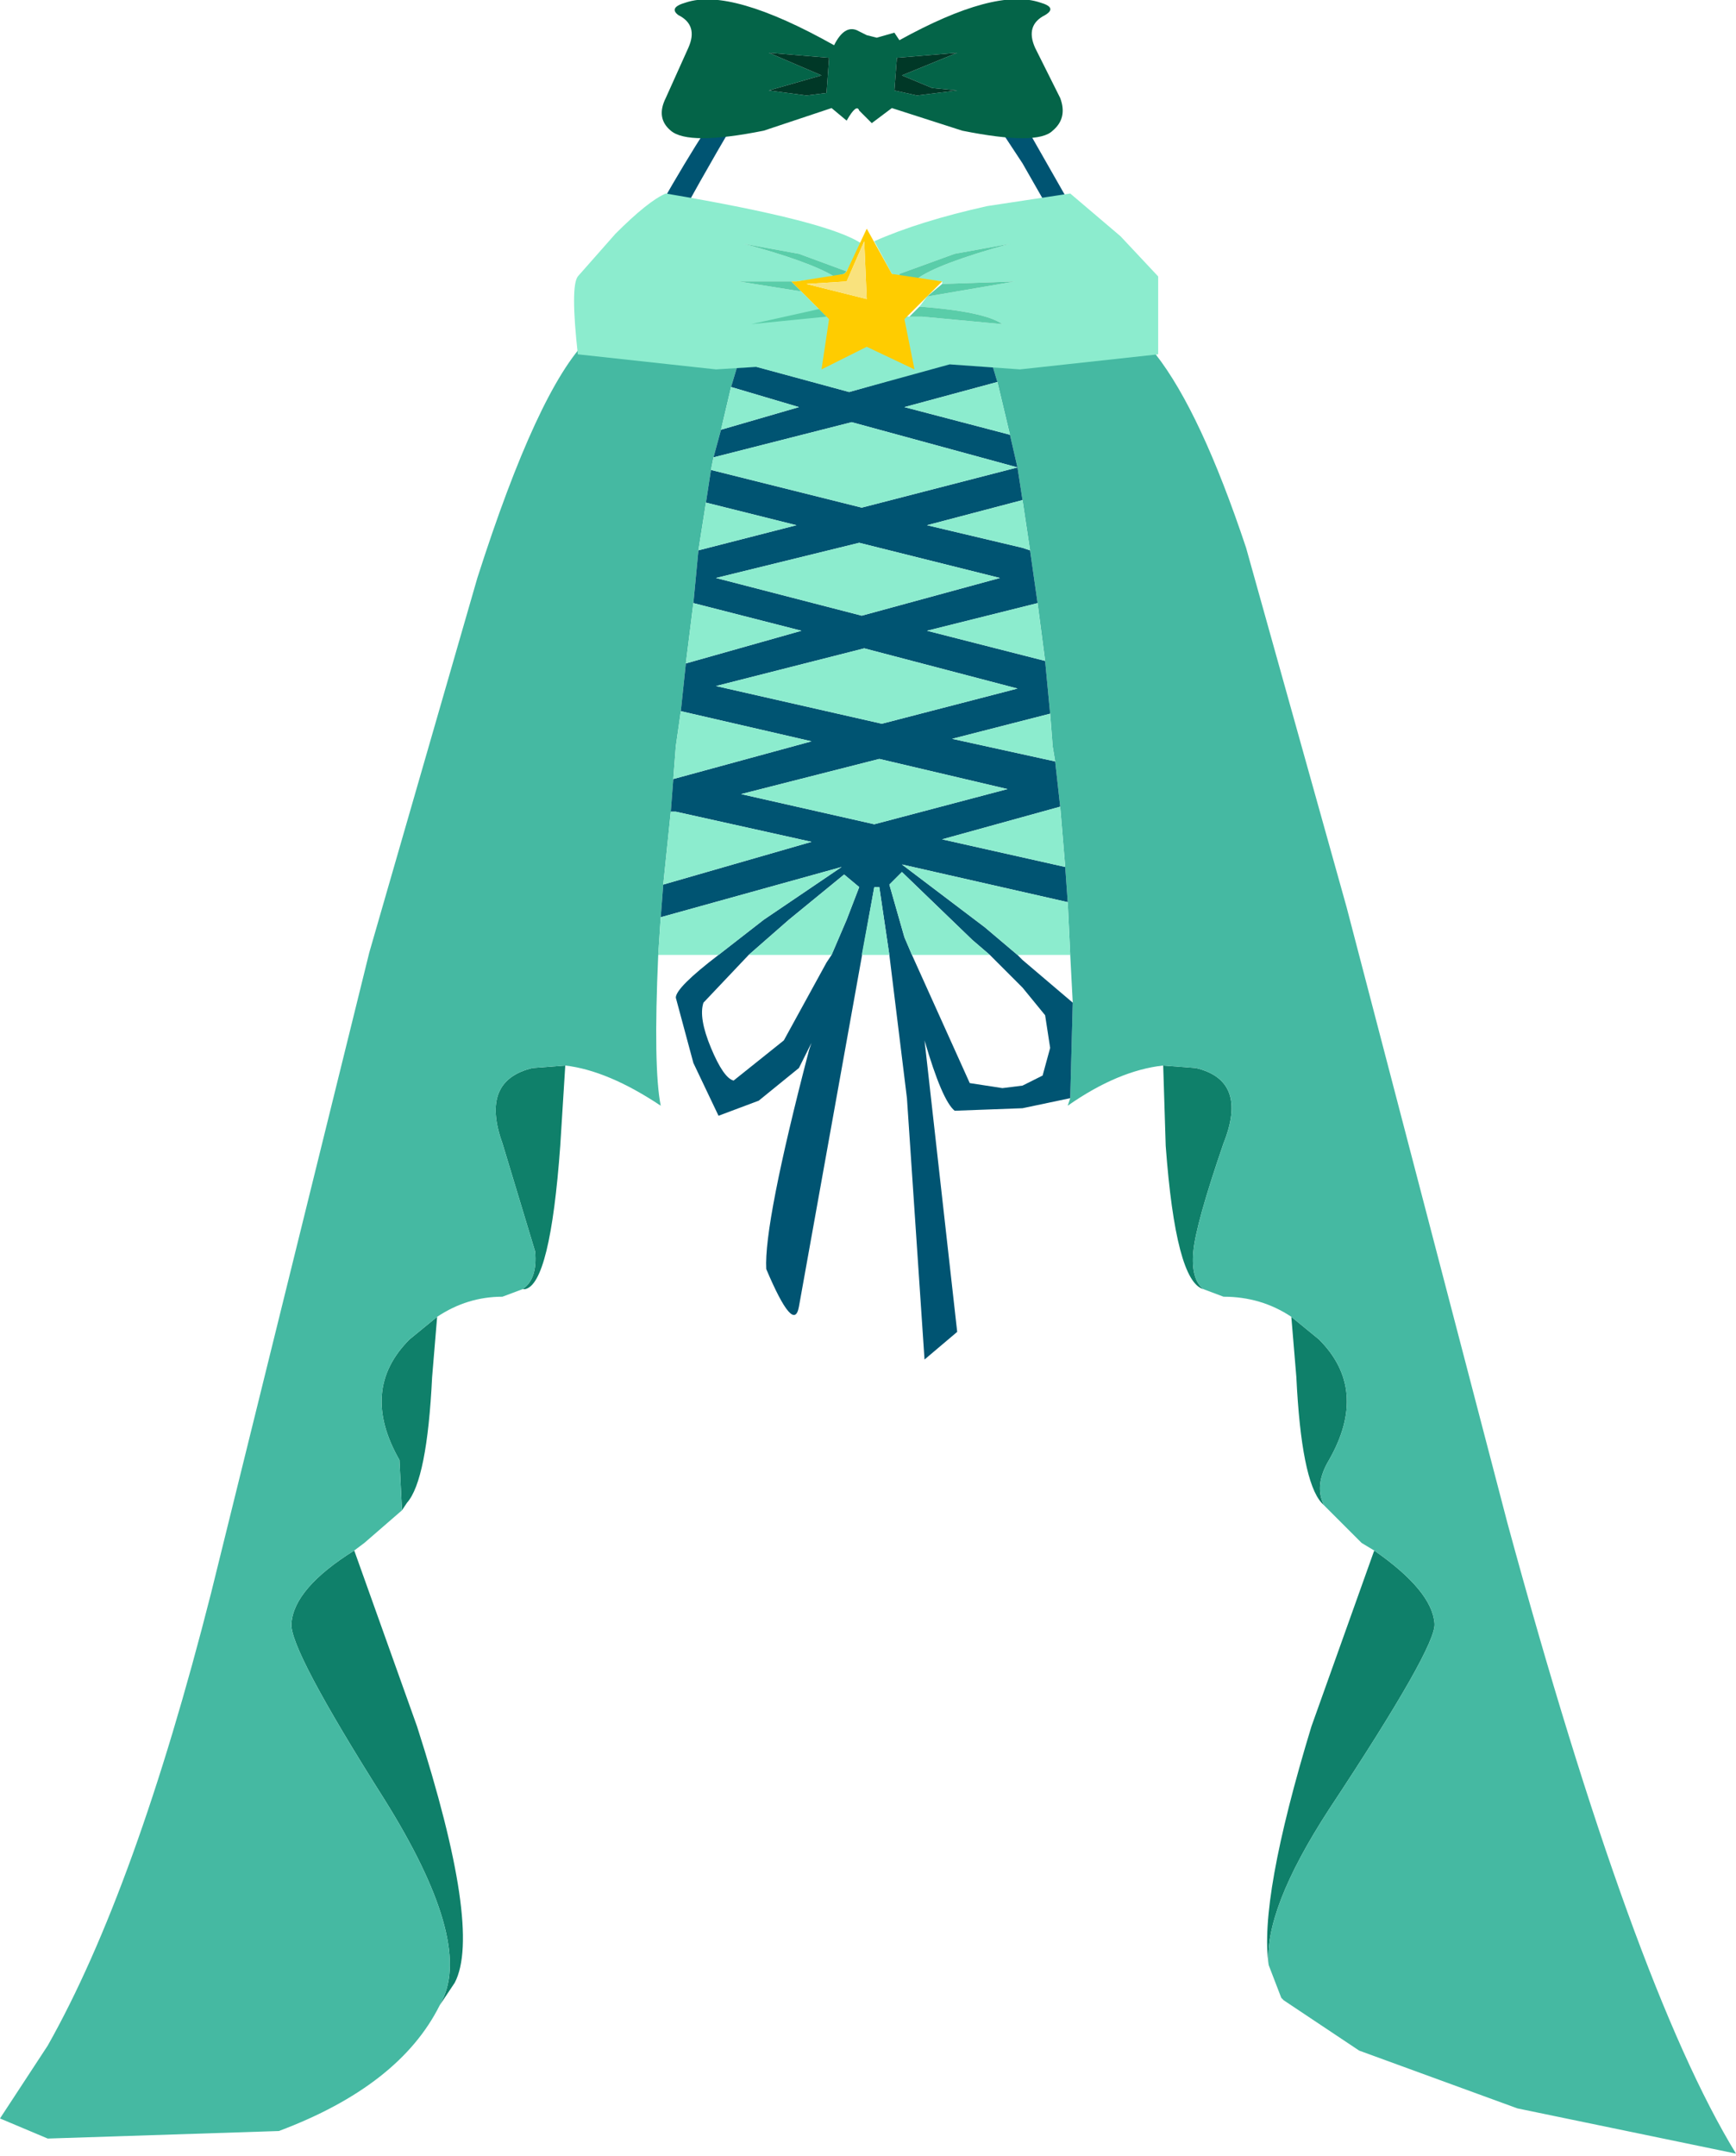 <svg xmlns="http://www.w3.org/2000/svg" xmlns:ffdec="https://www.free-decompiler.com/flash" xmlns:xlink="http://www.w3.org/1999/xlink" ffdec:objectType="frame" width="34.55" height="42.9"><use ffdec:characterId="3" xlink:href="#a" width="34.55" height="42.9"/><defs><g id="a" fill-rule="evenodd"><path fill="#0f806a" d="M23.8 21.25q1.05.25.55 1.5-.55 1.6-.6 2.15t.2.75q-.55-.15-.75-2.85l-.05-1.6zm-13.2 0 .65-.05-.1 1.6q-.2 2.75-.7 2.85h-.05q.3-.2.25-.75L10 22.75q-.45-1.25.6-1.5m15.1 4.95.55.45q1 1 .2 2.4-.3.5-.1.9l-.05-.05q-.4-.45-.5-2.5zM8.75 39.9l.05-.1q.6-1.2-1.15-4-1.9-3-1.85-3.5.05-.7 1.25-1.45l1.25 3.5q1.3 4.05.75 5.1zm-.6-13.25.55-.45-.1 1.2q-.1 2.05-.5 2.5l-.1.15-.05-1q-.8-1.4.2-2.4m17.95 7.7 1.25-3.5q1.15.8 1.2 1.45.05.45-2.1 3.7-1.3 2-1.2 3.1-.2-1.3.85-4.75"/><path fill="#45b9a2" d="m19.85 7.6-.15-.5.8-.4.5-.1 1.2-.05.45.1.35.4q.9 1.15 1.8 3.85l2 7.15L30 30.3q2.5 9.2 4.55 12.55l-4.35-.9-3.15-1.15-1.5-1-.05-.05-.25-.65q-.1-1.1 1.2-3.1 2.15-3.25 2.1-3.7-.05-.65-1.2-1.45l-.25-.15-.75-.75q-.2-.4.1-.9.8-1.4-.2-2.4l-.55-.45q-.6-.4-1.35-.4l-.4-.15q-.25-.2-.2-.75t.6-2.15q.5-1.25-.55-1.5l-.65-.05q-.9.1-1.9.8l.05-.15.05-1.9-.05-.95-.05-1.05-.05-.7-.1-1.2-.1-.9-.05-.3-.05-.65-.1-1.05-.15-1.15-.15-1.05-.15-1-.1-.65-.15-.65zm-8.1-.95.55-.1 1.65.1.75.45v.1l-.15.5-.2.85-.15.55-.05.25-.1.65-.15.95-.1 1.05-.15 1.2-.1.95-.1.7-.05.65-.05.65-.15 1.45-.05.65-.05.75q-.1 2.25.05 3-1.05-.7-1.9-.8l-.65.05q-1.05.25-.6 1.5l.65 2.15q.05.55-.25.75l-.4.15q-.7 0-1.3.4l-.55.45q-1 1-.2 2.4l.05 1-.75.65-.2.15q-1.2.75-1.25 1.45-.05.5 1.85 3.5 1.75 2.8 1.15 4l-.05.1q-.8 1.6-3.2 2.5l-4.6.15-.95-.4.95-1.45q1.75-3.1 3.25-9l3.15-12.75L9.5 11.5q1.2-3.75 2.2-4.75z"/><path fill="#005472" d="m19.35 1.2 1 1.2L23 7.05l-.35-.4-.45-.1-1.25-2.25-.6-1.05L19 1.2zm.7 5.75q-.15.05-.35.15l.15.5-1.85.5 2.1.55.15.65.1.65-1.9.5 1.9.45.15.05.15 1.05-2.2.55 2.35.6.1 1.05-1.95.5 2.05.45.1.9-2.35.65 2.45.55.05.7-3.3-.75 1.65 1.25.65.55.1.1 1 .85-.05 1.9-.95.2-1.35.05q-.25-.2-.6-1.4l.65 5.8-.65.55-.35-5.2L17.7 19l-.2-1.35h-.1L15.9 26q-.1.55-.65-.75-.05-.9.85-4.35l.05-.15-.25.5-.8.65-.8.3-.5-1.05-.35-1.3q0-.2.85-.85l.9-.7 1.55-1.05-3.6 1 .05-.65 2.95-.85-2.7-.6h-.1l.05-.65 2.75-.75-2.6-.6.1-.95 2.3-.65L13.8 12l.1-1.05 1.95-.5-1.8-.45.1-.65 3 .75 3.1-.8-3.3-.9-2.75.7.15-.55 1.55-.45-1.35-.4.15-.5 2.2.6 3.15-.9zm-4.9-5.75h.35q-.35.2-1.95 3.1L12.3 6.55l-.55.1-.05.1q2.55-4.9 3.45-5.55m-.9 10.3 2.9.75 2.75-.75-2.8-.7zm0 2.15 3.3.75 2.7-.7-3.05-.8zm2.85 4-.3-.25-1.1.9-.8.7-.9.95q-.1.3.15.9t.45.65l1-.8.85-1.55.1-.15.3-.7zm.4-2.55-2.75.7 2.65.6 2.65-.7zm.45 2.25-.25.25.3 1.05.15.35 1.15 2.55.65.1.4-.05.4-.2.15-.55-.1-.65-.45-.55-.65-.65-.35-.3z"/><path fill="#8cecce" d="M16.75 17.25 15.2 18.3l-.9.7h-1.2l.05-.75zm-2.5-3.6 2.95-.75 3.05.8-2.7.7zm1.6-3.2-1.95.5.15-.95zm1.3 1.8-2.9-.75 2.85-.7 2.8.7zM13.8 12l2.15.55-2.3.65zm-.4 3.5.05-.65.1-.7 2.6.6zm-.05.65h.1l2.7.6-2.95.85zm.8-6.8.05-.25 2.75-.7 3.3.9-3.1.8zm.2-.8.2-.85 1.35.4zm5.5-.95.25 1.05L18 8.1zM18.3 6.1l.15-.2 1.75-.3-1.45.05V5.6l-.5-.05q.4-.3 1.85-.7l-1.1.2-1.1.4v.05l-.15-.05-.35-.65q.9-.4 2.25-.7l1.65-.25 1 .85.75.8v1.55l-2.75.3-1.4-.1-2 .55-1.85-.5-.8.05-2.75-.3q-.15-1.35 0-1.55l.75-.85q.65-.65 1-.8 3.25.55 3.9 1l-.3.55-.95-.35-1.1-.2q1.3.35 1.8.65l-.75.1H14.7l1.25.2.35.35 1.8.15h.25l1.6.15q-.35-.25-1.65-.35m-1.45 12.2-.3.7H14.9l.8-.7 1.1-.9.3.25zm3.65-7.35-.15-.05-1.9-.45 1.9-.5zm.3 2.2-2.35-.6 2.2-.55zm.2 2-2.05-.45 1.95-.5.05.65zm-3.5-.05 2.55.6-2.65.7-2.65-.6zm3.8 3.9h-1.05l-.65-.55-1.65-1.25 3.3.75zm-3.9-1.35h.1l.2 1.35h-.55zm.55-.3 1.4 1.35.35.3h-1.55l-.15-.35-.3-1.05zm3.25-.1-2.45-.55 2.35-.65z"/><path fill="#5acda9" d="m18.45 5.9.3-.25 1.45-.05zm-.55-.4v-.05l1.1-.4 1.1-.2q-1.45.4-1.85.7zm-1.6.65.15.15-1.5.15zm-.55-.55.2.2-1.25-.2h1.15zm-.95-.75 1.1.2.95.35-.05.05-.2.05q-.5-.3-1.8-.65m3.55 1.45h-.25l.2-.2q1.3.1 1.65.35z"/><path fill="#046448" d="M20.8.3q-.4.2-.2.65l.5 1q.15.4-.15.65-.3.3-1.8 0l-1.4-.45-.4.3-.25-.25q-.05-.15-.25.2l-.3-.25-1.35.45q-1.5.3-1.85 0-.3-.25-.1-.65l.45-1q.2-.45-.2-.65-.2-.15.15-.25.9-.3 2.95.85.2-.4.45-.3l.2.1.2.05.35-.1.1.15q1.9-1.05 2.8-.75.35.1.1.25m-1.75 1.5-.5-.05-.6-.25 1.1-.45-1.2.1-.05.65.45.1zm-2.6.05.05-.7-1.2-.1 1.05.45-1.05.3.75.1z"/><path fill="#003827" d="m19.05 1.8-.8.1-.45-.1.05-.65 1.2-.1-1.1.45.6.25zm-2.55-.65-.05.7-.4.05-.75-.1 1.05-.3-1.05-.45z"/><path fill="#fc0" d="m18.2 7.35-.95-.45-.9.45.15-1-.75-.75h.1l.95-.15.05-.05.4-.85.5.9 1 .15-.75.75zm-2.15-1.7 1.2.3-.05-1.15-.35.8z"/><path fill="#f9e27d" d="m16.05 5.65.8-.05.35-.8.05 1.15z"/></g></defs></svg>